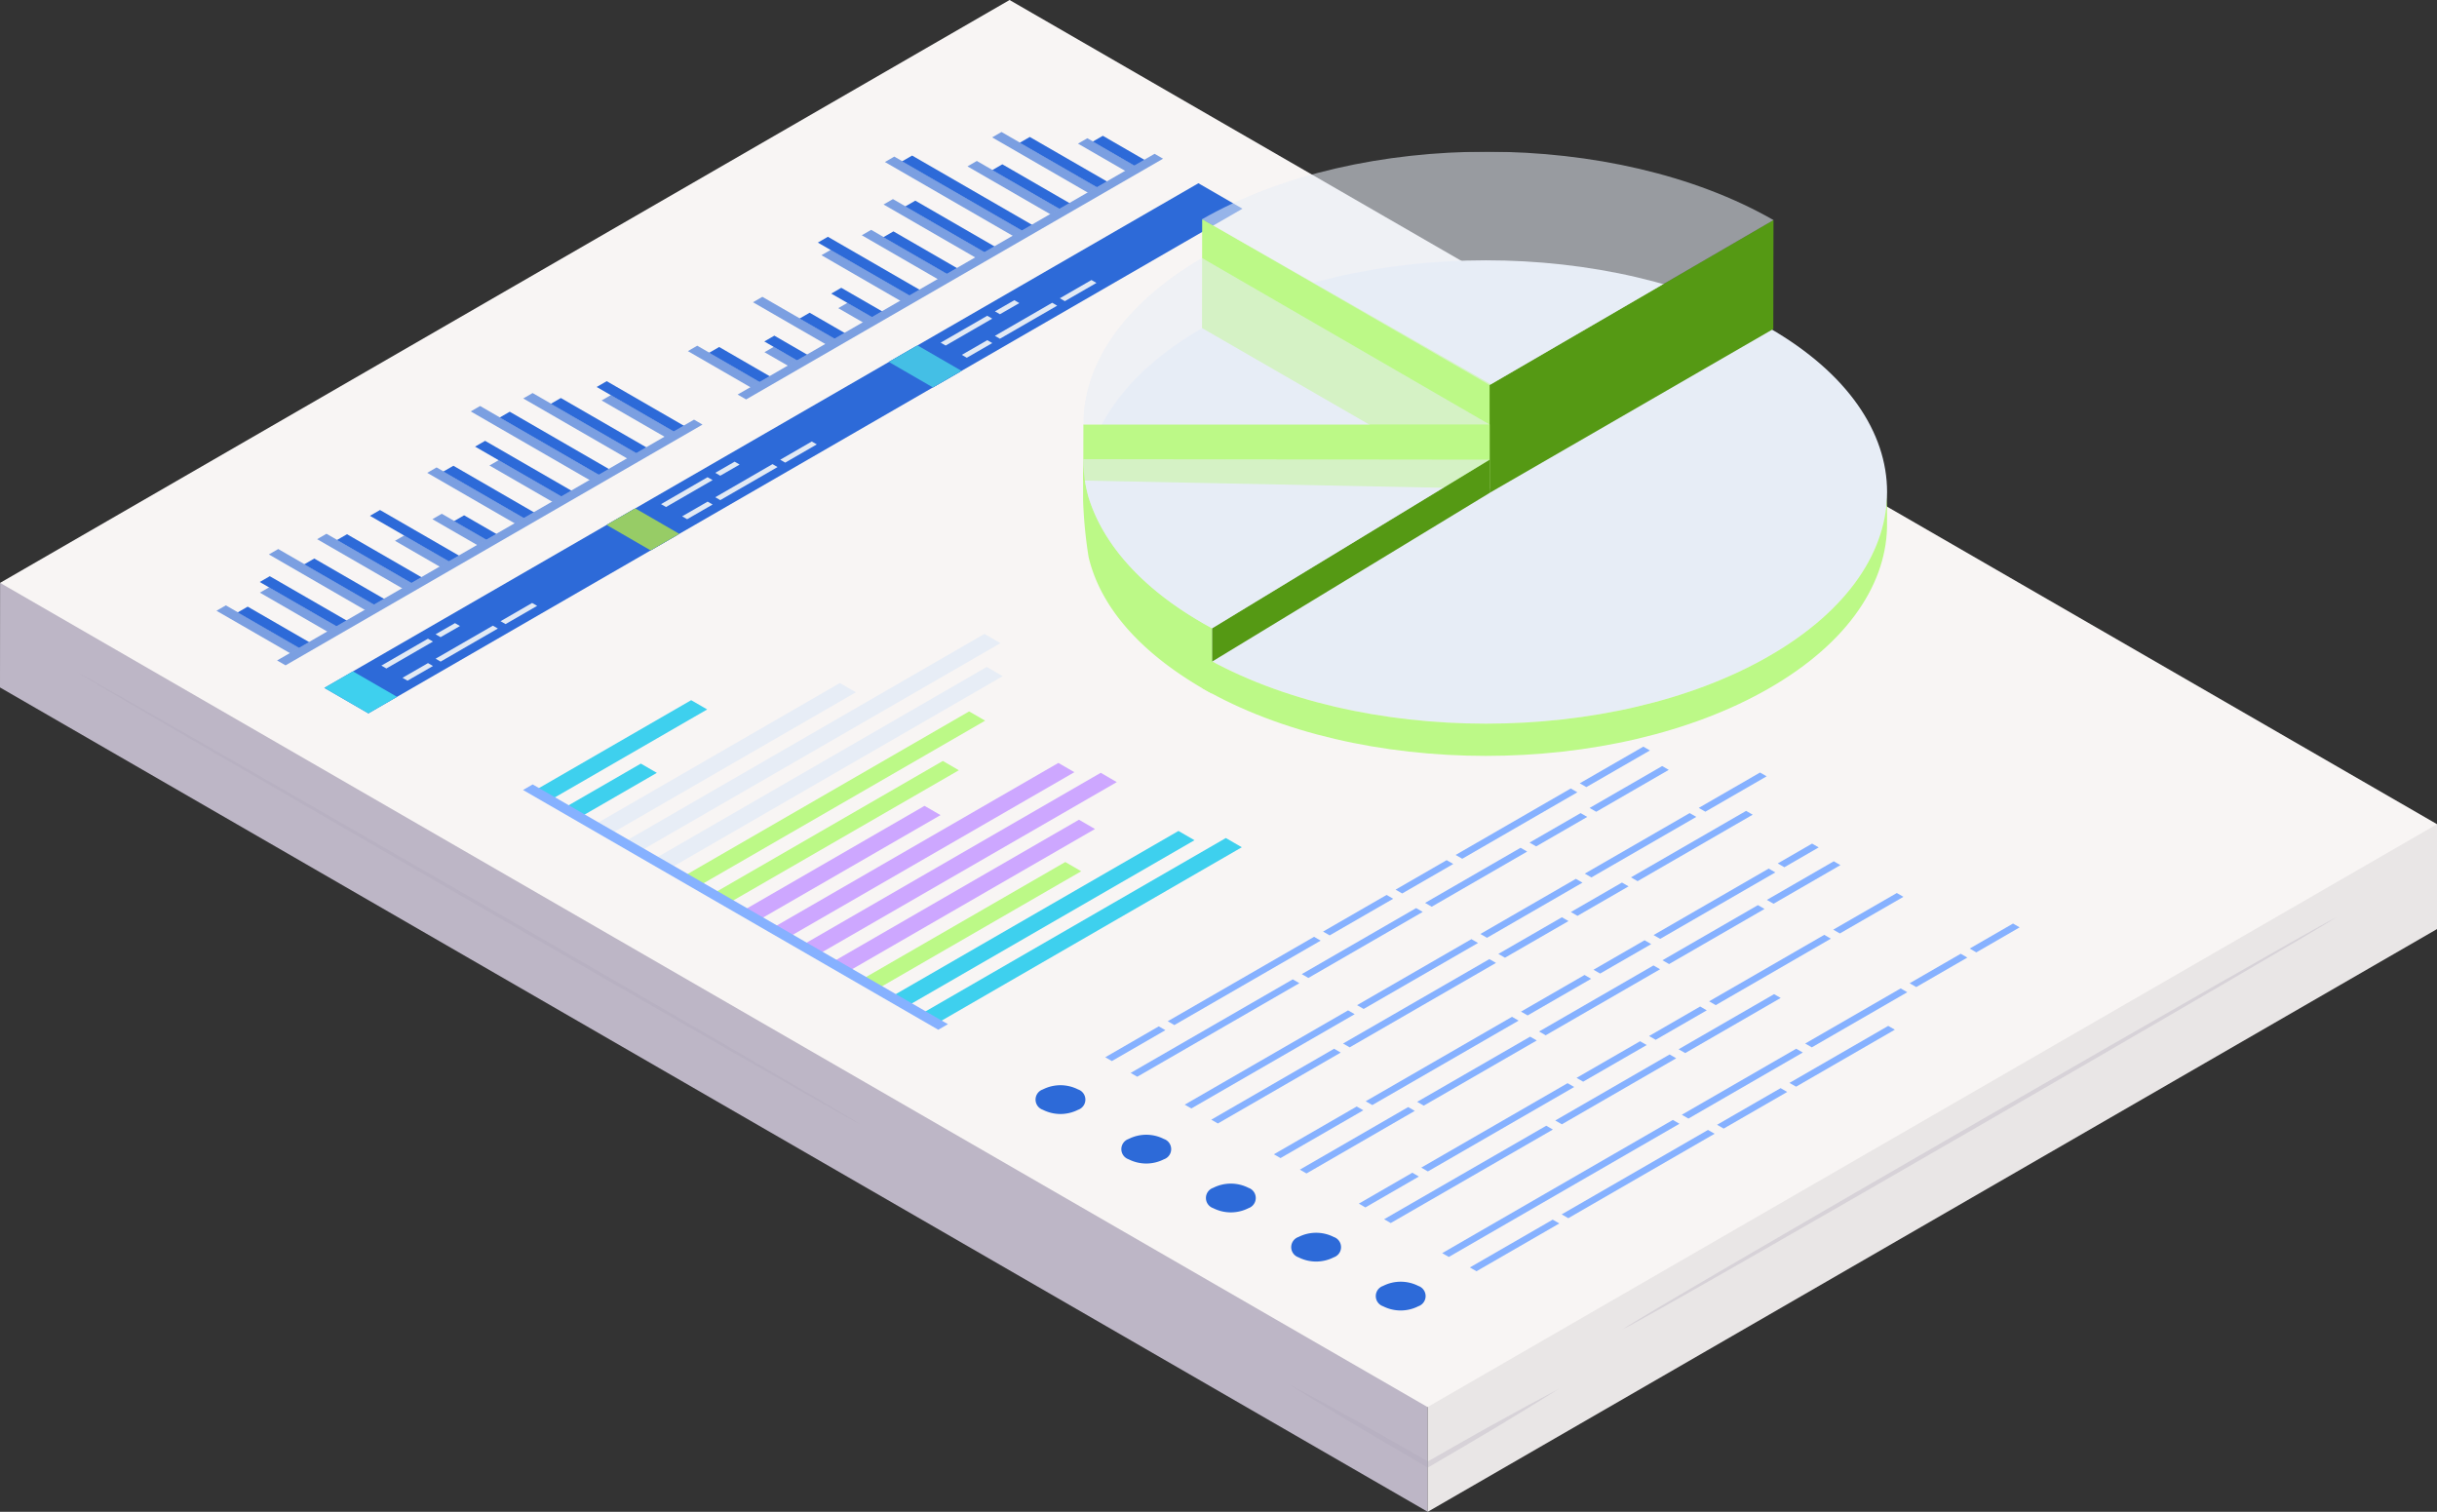 <svg xmlns="http://www.w3.org/2000/svg" xmlns:xlink="http://www.w3.org/1999/xlink" width="152.988" height="94.901" viewBox="0 0 152.988 94.901">
  <rect x="0" y="0" width="152.988" height="94.901" fill="#333333" stroke="none"/>
  <defs>
    <clipPath id="clip-path">
      <rect id="Rectángulo_350224" data-name="Rectángulo 350224" width="152.988" height="94.901" fill="none"/>
    </clipPath>
    <clipPath id="clip-path-3">
      <rect id="Rectángulo_350220" data-name="Rectángulo 350220" width="17.024" height="5.259" fill="none"/>
    </clipPath>
    <clipPath id="clip-path-4">
      <rect id="Rectángulo_350221" data-name="Rectángulo 350221" width="44.844" height="25.891" fill="none"/>
    </clipPath>
    <clipPath id="clip-path-5">
      <rect id="Rectángulo_350222" data-name="Rectángulo 350222" width="49.143" height="28.373" fill="none"/>
    </clipPath>
    <clipPath id="clip-path-6">
      <rect id="Rectángulo_350217" data-name="Rectángulo 350217" width="50.471" height="37.929" fill="none"/>
    </clipPath>
    <clipPath id="clip-path-8">
      <rect id="Rectángulo_350212" data-name="Rectángulo 350212" width="35.864" height="14.65" fill="none"/>
    </clipPath>
    <clipPath id="clip-path-9">
      <rect id="Rectángulo_350214" data-name="Rectángulo 350214" width="25.51" height="14.486" fill="none"/>
    </clipPath>
    <clipPath id="clip-path-10">
      <rect id="Rectángulo_350213" data-name="Rectángulo 350213" width="25.504" height="10.45" fill="none"/>
    </clipPath>
    <clipPath id="clip-path-11">
      <rect id="Rectángulo_350215" data-name="Rectángulo 350215" width="25.512" height="10.618" fill="none"/>
    </clipPath>
  </defs>
  <g id="Grupo_1018214" data-name="Grupo 1018214" transform="translate(-1223.006 -168.072)">
    <g id="Grupo_1017465" data-name="Grupo 1017465" transform="translate(1223.006 168.072)">
      <g id="Grupo_1017464" data-name="Grupo 1017464" clip-path="url(#clip-path)">
        <path id="Trazado_718522" data-name="Trazado 718522" d="M0,45.872,89.629,97.619V56.958L.006,39.307Z" transform="translate(0 -2.718)" fill="#bdb6c6"/>
        <path id="Trazado_718523" data-name="Trazado 718523" d="M96.288,58.084V98.745l63.36-36.58V55.582Z" transform="translate(-6.659 -3.844)" fill="#e9e6e6"/>
        <path id="Trazado_718524" data-name="Trazado 718524" d="M63.378,0,.006,36.589,89.617,88.326l51.057-29.478,12.315-7.111Z" transform="translate(0 0)" fill="#f8f5f4"/>
        <path id="Trazado_718525" data-name="Trazado 718525" d="M19.83,43.5l-.588.34L14.6,41.163l.588-.34Z" transform="translate(-1.01 -2.823)" fill="#7b9fe1"/>
        <path id="Trazado_718526" data-name="Trazado 718526" d="M20.545,43.154l-.63.364-3.887-2.244.63-.364Z" transform="translate(-1.108 -2.829)" fill="#2d6ad8"/>
        <path id="Trazado_718527" data-name="Trazado 718527" d="M22.38,42.064l-.588.34-4.265-2.463.588-.339Z" transform="translate(-1.212 -2.739)" fill="#7b9fe1"/>
        <path id="Trazado_718528" data-name="Trazado 718528" d="M23,41.657l-.63.364-4.853-2.8.63-.364Z" transform="translate(-1.211 -2.687)" fill="#2d6ad8"/>
        <path id="Trazado_718529" data-name="Trazado 718529" d="M24.779,40.525l-.588.34-6.058-3.5.588-.339Z" transform="translate(-1.254 -2.561)" fill="#7b9fe1"/>
        <path id="Trazado_718530" data-name="Trazado 718530" d="M25.56,40.214l-.63.364L20.518,38.03l.63-.364Z" transform="translate(-1.419 -2.605)" fill="#2d6ad8"/>
        <path id="Trazado_718531" data-name="Trazado 718531" d="M27.353,39.1l-.588.34-5.378-3.105.588-.34Z" transform="translate(-1.479 -2.489)" fill="#7b9fe1"/>
        <path id="Trazado_718532" data-name="Trazado 718532" d="M28.062,38.744l-.63.364-4.706-2.717.63-.364Z" transform="translate(-1.572 -2.492)" fill="#2d6ad8"/>
        <path id="Trazado_718533" data-name="Trazado 718533" d="M34.926,34.712l-.588.34-5.525-3.19.588-.34Z" transform="translate(-1.993 -2.18)" fill="#7b9fe1"/>
        <path id="Trazado_718534" data-name="Trazado 718534" d="M35.617,34.349l-.63.364L29.9,31.773l.63-.364Z" transform="translate(-2.068 -2.172)" fill="#2d6ad8"/>
        <path id="Trazado_718535" data-name="Trazado 718535" d="M37.57,33.32l-.588.34L33.01,31.367l.588-.34Z" transform="translate(-2.283 -2.146)" fill="#7b9fe1"/>
        <path id="Trazado_718536" data-name="Trazado 718536" d="M38.119,32.874l-.63.364L32.04,30.092l.63-.363Z" transform="translate(-2.216 -2.056)" fill="#2d6ad8"/>
        <path id="Trazado_718537" data-name="Trazado 718537" d="M39.835,31.709l-.588.34-7.5-4.33.588-.34Z" transform="translate(-2.196 -1.893)" fill="#7b9fe1"/>
        <path id="Trazado_718538" data-name="Trazado 718538" d="M40.586,31.38l-.63.364L33.7,28.129l.63-.364Z" transform="translate(-2.33 -1.92)" fill="#2d6ad8"/>
        <path id="Trazado_718539" data-name="Trazado 718539" d="M42.433,30.29l-.588.34L35.29,26.845l.588-.34Z" transform="translate(-2.441 -1.833)" fill="#7b9fe1"/>
        <path id="Trazado_718540" data-name="Trazado 718540" d="M43.178,29.957l-.63.364-5.4-3.117.63-.364Z" transform="translate(-2.569 -1.856)" fill="#2d6ad8"/>
        <path id="Trazado_718541" data-name="Trazado 718541" d="M45.152,28.94l-.588.34-3.991-2.3.588-.34Z" transform="translate(-2.806 -1.842)" fill="#7b9fe1"/>
        <path id="Trazado_718542" data-name="Trazado 718542" d="M45.745,28.52l-.63.364L40.241,26.07l.63-.364Z" transform="translate(-2.783 -1.778)" fill="#2d6ad8"/>
        <path id="Trazado_718543" data-name="Trazado 718543" d="M30.069,37.747l-.588.34-2.844-1.642.588-.34Z" transform="translate(-1.842 -2.497)" fill="#7b9fe1"/>
        <path id="Trazado_718544" data-name="Trazado 718544" d="M30.568,37.273l-.63.364-4.987-2.879.63-.364Z" transform="translate(-1.726 -2.379)" fill="#2d6ad8"/>
        <path id="Trazado_718545" data-name="Trazado 718545" d="M32.594,36.289l-.588.34-2.844-1.642.588-.34Z" transform="translate(-2.017 -2.396)" fill="#7b9fe1"/>
        <path id="Trazado_718546" data-name="Trazado 718546" d="M33.311,35.94l-.63.364-2.059-1.189.63-.364Z" transform="translate(-2.118 -2.403)" fill="#2d6ad8"/>
        <path id="Trazado_718547" data-name="Trazado 718547" d="M45.393,28.611,19.218,43.724l-.532-.307L44.861,28.3Z" transform="translate(-1.292 -1.958)" fill="#7b9fe1"/>
        <path id="Trazado_718548" data-name="Trazado 718548" d="M50.94,25.6l-.588.34-3.961-2.287.588-.34Z" transform="translate(-3.208 -1.612)" fill="#7b9fe1"/>
        <path id="Trazado_718549" data-name="Trazado 718549" d="M51.655,25.251l-.63.364-3.2-1.851.63-.364Z" transform="translate(-3.307 -1.618)" fill="#2d6ad8"/>
        <path id="Trazado_718550" data-name="Trazado 718550" d="M53.645,24.25l-.588.34-1.5-.864.588-.34Z" transform="translate(-3.566 -1.617)" fill="#7b9fe1"/>
        <path id="Trazado_718551" data-name="Trazado 718551" d="M54.261,23.843l-.63.364L51.546,23l.63-.364Z" transform="translate(-3.565 -1.566)" fill="#2d6ad8"/>
        <path id="Trazado_718552" data-name="Trazado 718552" d="M55.948,22.656,55.36,23l-4.577-2.643.588-.34Z" transform="translate(-3.512 -1.384)" fill="#7b9fe1"/>
        <path id="Trazado_718553" data-name="Trazado 718553" d="M56.782,22.375l-.63.364-2.225-1.285.63-.364Z" transform="translate(-3.73 -1.459)" fill="#2d6ad8"/>
        <path id="Trazado_718554" data-name="Trazado 718554" d="M58.7,21.328l-.588.34-1.58-.912.588-.34Z" transform="translate(-3.909 -1.412)" fill="#7b9fe1"/>
        <path id="Trazado_718555" data-name="Trazado 718555" d="M59.279,20.9l-.63.364L56.06,19.772l.63-.364Z" transform="translate(-3.877 -1.342)" fill="#2d6ad8"/>
        <path id="Trazado_718556" data-name="Trazado 718556" d="M65.966,16.769l-.588.34-5.789-3.343.588-.339Z" transform="translate(-4.121 -0.929)" fill="#7b9fe1"/>
        <path id="Trazado_718557" data-name="Trazado 718557" d="M66.683,16.42l-.63.364-5-2.889.63-.364Z" transform="translate(-4.222 -0.936)" fill="#2d6ad8"/>
        <path id="Trazado_718558" data-name="Trazado 718558" d="M68.326,15.212l-.588.34L59.68,10.9l.588-.34Z" transform="translate(-4.127 -0.73)" fill="#7b9fe1"/>
        <path id="Trazado_718559" data-name="Trazado 718559" d="M69.022,14.851l-.63.364-7.554-4.361.63-.364Z" transform="translate(-4.208 -0.725)" fill="#2d6ad8"/>
        <path id="Trazado_718560" data-name="Trazado 718560" d="M71.064,13.874l-.588.34-5.229-3.019.588-.34Z" transform="translate(-4.512 -0.751)" fill="#7b9fe1"/>
        <path id="Trazado_718561" data-name="Trazado 718561" d="M71.8,13.533l-.63.364-4.248-2.453.63-.364Z" transform="translate(-4.628 -0.766)" fill="#2d6ad8"/>
        <path id="Trazado_718562" data-name="Trazado 718562" d="M73.532,12.38l-.588.34-6.03-3.481L67.5,8.9Z" transform="translate(-4.628 -0.615)" fill="#7b9fe1"/>
        <path id="Trazado_718563" data-name="Trazado 718563" d="M74.277,12.047l-.63.364L68.773,9.6l.63-.364Z" transform="translate(-4.756 -0.639)" fill="#2d6ad8"/>
        <path id="Trazado_718564" data-name="Trazado 718564" d="M76.285,11.05l-.588.34L72.7,9.661l.588-.339Z" transform="translate(-5.028 -0.645)" fill="#7b9fe1"/>
        <path id="Trazado_718565" data-name="Trazado 718565" d="M76.97,10.683l-.63.364L73.7,9.521l.63-.364Z" transform="translate(-5.097 -0.633)" fill="#2d6ad8"/>
        <path id="Trazado_718566" data-name="Trazado 718566" d="M60.969,19.723l-.588.34L55.4,17.185l.588-.34Z" transform="translate(-3.831 -1.165)" fill="#7b9fe1"/>
        <path id="Trazado_718567" data-name="Trazado 718567" d="M61.569,19.306l-.63.364-5.781-3.338.63-.364Z" transform="translate(-3.815 -1.104)" fill="#2d6ad8"/>
        <path id="Trazado_718568" data-name="Trazado 718568" d="M63.508,18.272l-.588.34-4.8-2.772.588-.34Z" transform="translate(-4.019 -1.072)" fill="#7b9fe1"/>
        <path id="Trazado_718569" data-name="Trazado 718569" d="M64.225,17.924l-.63.364-4.018-2.32.631-.364Z" transform="translate(-4.12 -1.079)" fill="#2d6ad8"/>
        <path id="Trazado_718570" data-name="Trazado 718570" d="M76.453,10.679,50.279,25.791l-.532-.307L75.921,10.372Z" transform="translate(-3.44 -0.717)" fill="#7b9fe1"/>
        <path id="Trazado_718571" data-name="Trazado 718571" d="M44.072,35.936,24.64,47.156l-2.766-1.6L41.306,34.339Z" transform="translate(-1.513 -2.375)" fill="#2d6ad8"/>
        <path id="Trazado_718572" data-name="Trazado 718572" d="M26.438,46.874l-1.8,1.038-2.766-1.6,1.8-1.037Z" transform="translate(-1.513 -3.131)" fill="#3ed0ee"/>
        <path id="Trazado_718573" data-name="Trazado 718573" d="M63.108,24.945,43.677,36.165l-2.766-1.6L60.342,23.349Z" transform="translate(-2.829 -1.615)" fill="#2d6ad8"/>
        <path id="Trazado_718574" data-name="Trazado 718574" d="M45.474,35.883l-1.8,1.038-2.766-1.6,1.8-1.038Z" transform="translate(-2.829 -2.371)" fill="#97cc66"/>
        <path id="Trazado_718575" data-name="Trazado 718575" d="M82.144,13.955,62.712,25.174l-2.766-1.6L79.379,12.358Z" transform="translate(-4.146 -0.855)" fill="#2d6ad8"/>
        <path id="Trazado_718576" data-name="Trazado 718576" d="M64.51,24.892l-1.8,1.038-2.766-1.6,1.8-1.038Z" transform="translate(-4.146 -1.611)" fill="#44bfe5"/>
        <path id="Trazado_718577" data-name="Trazado 718577" d="M66.679,21.475l-2.925,1.689-.314-.181,2.925-1.689Z" transform="translate(-4.388 -1.473)" fill="#e1e9f4"/>
        <path id="Trazado_718578" data-name="Trazado 718578" d="M67.1,20.945l.314.181,1.216-.7-.313-.181Z" transform="translate(-4.64 -1.4)" fill="#e1e9f4"/>
        <path id="Trazado_718579" data-name="Trazado 718579" d="M66.779,23.122l-1.6.922-.313-.181,1.6-.922Z" transform="translate(-4.486 -1.587)" fill="#e1e9f4"/>
        <path id="Trazado_718580" data-name="Trazado 718580" d="M71.008,20.6l-3.595,2.076-.314-.182,3.595-2.076Z" transform="translate(-4.641 -1.412)" fill="#e1e9f4"/>
        <path id="Trazado_718581" data-name="Trazado 718581" d="M73.776,19.066l-1.983,1.145-.314-.182,1.983-1.145Z" transform="translate(-4.944 -1.306)" fill="#e1e9f4"/>
        <path id="Trazado_718582" data-name="Trazado 718582" d="M47.819,32.364l-2.925,1.689-.314-.181L47.5,32.183Z" transform="translate(-3.083 -2.226)" fill="#e1e9f4"/>
        <path id="Trazado_718583" data-name="Trazado 718583" d="M48.237,31.834l.314.181,1.217-.7-.314-.181Z" transform="translate(-3.336 -2.153)" fill="#e1e9f4"/>
        <path id="Trazado_718584" data-name="Trazado 718584" d="M47.919,34.011l-1.6.922-.314-.181,1.6-.923Z" transform="translate(-3.182 -2.34)" fill="#e1e9f4"/>
        <path id="Trazado_718585" data-name="Trazado 718585" d="M52.148,31.484,48.553,33.56l-.314-.182L51.834,31.3Z" transform="translate(-3.336 -2.165)" fill="#e1e9f4"/>
        <path id="Trazado_718586" data-name="Trazado 718586" d="M54.916,29.955,52.933,31.1l-.314-.182L54.6,29.774Z" transform="translate(-3.639 -2.059)" fill="#e1e9f4"/>
        <path id="Trazado_718587" data-name="Trazado 718587" d="M28.959,43.253l-2.925,1.689-.314-.181,2.925-1.689Z" transform="translate(-1.779 -2.979)" fill="#e1e9f4"/>
        <path id="Trazado_718588" data-name="Trazado 718588" d="M29.377,42.722l.314.181,1.217-.7-.313-.181Z" transform="translate(-2.032 -2.906)" fill="#e1e9f4"/>
        <path id="Trazado_718589" data-name="Trazado 718589" d="M29.059,44.9l-1.6.922-.314-.181,1.6-.922Z" transform="translate(-1.877 -3.093)" fill="#e1e9f4"/>
        <path id="Trazado_718590" data-name="Trazado 718590" d="M33.288,42.373l-3.595,2.076-.314-.182,3.595-2.075Z" transform="translate(-2.032 -2.918)" fill="#e1e9f4"/>
        <path id="Trazado_718591" data-name="Trazado 718591" d="M36.056,40.844l-1.983,1.145-.314-.182,1.983-1.145Z" transform="translate(-2.335 -2.812)" fill="#e1e9f4"/>
        <path id="Trazado_718592" data-name="Trazado 718592" d="M46.893,47.8l-9.766,5.639-1.005-.581,9.766-5.639Z" transform="translate(-2.498 -3.266)" fill="#3ed0ee"/>
        <path id="Trazado_718593" data-name="Trazado 718593" d="M43.872,52.076l-4.74,2.737-1.005-.581,4.74-2.737Z" transform="translate(-2.637 -3.561)" fill="#3ed0ee"/>
        <path id="Trazado_718594" data-name="Trazado 718594" d="M56.506,46.642,41.139,55.515l-1.005-.581L55.5,46.062Z" transform="translate(-2.776 -3.186)" fill="#e7edf6"/>
        <path id="Trazado_718595" data-name="Trazado 718595" d="M65.719,43.329,43.144,56.363l-1.005-.58L64.714,42.749Z" transform="translate(-2.914 -2.956)" fill="#e7edf6"/>
        <path id="Trazado_718596" data-name="Trazado 718596" d="M66,45.556,45.149,57.6l-1.005-.58L65,44.976Z" transform="translate(-3.053 -3.11)" fill="#e7edf6"/>
        <path id="Trazado_718597" data-name="Trazado 718597" d="M65.037,48.557,47.156,58.881,46.151,58.3,64.031,47.976Z" transform="translate(-3.192 -3.318)" fill="#bcf987"/>
        <path id="Trazado_718598" data-name="Trazado 718598" d="M63.524,51.9,49.162,60.19l-1.005-.58,14.362-8.293Z" transform="translate(-3.33 -3.549)" fill="#bcf987"/>
        <path id="Trazado_718599" data-name="Trazado 718599" d="M62.513,54.926l-11.346,6.55-1.005-.58,11.346-6.551Z" transform="translate(-3.469 -3.759)" fill="#cda7ff"/>
        <path id="Trazado_718600" data-name="Trazado 718600" d="M71.054,52.031,53.173,62.355l-1.006-.581L70.049,51.45Z" transform="translate(-3.608 -3.558)" fill="#cda7ff"/>
        <path id="Trazado_718601" data-name="Trazado 718601" d="M73.855,52.7,55.179,63.479,54.174,62.9,72.849,52.115Z" transform="translate(-3.747 -3.604)" fill="#cda7ff"/>
        <path id="Trazado_718602" data-name="Trazado 718602" d="M72.624,55.862,57.185,64.775l-1.006-.58,15.44-8.915Z" transform="translate(-3.885 -3.823)" fill="#cda7ff"/>
        <path id="Trazado_718603" data-name="Trazado 718603" d="M71.9,58.712,59.19,66.051l-1.005-.581L70.9,58.132Z" transform="translate(-4.024 -4.02)" fill="#bcf987"/>
        <path id="Trazado_718604" data-name="Trazado 718604" d="M79.149,56.619,61.2,66.984,60.19,66.4,78.144,56.038Z" transform="translate(-4.163 -3.876)" fill="#3ed0ee"/>
        <path id="Trazado_718605" data-name="Trazado 718605" d="M82.258,57.093,63.2,68.1,62.2,67.514l19.056-11Z" transform="translate(-4.301 -3.908)" fill="#3ed0ee"/>
        <path id="Trazado_718606" data-name="Trazado 718606" d="M61.948,67.95l-.606.35L35.275,53.249l.606-.349Z" transform="translate(-2.44 -3.659)" fill="#86b1ff"/>
        <g id="Grupo_1017463" data-name="Grupo 1017463" transform="translate(0 0)">
          <g id="Grupo_1017462" data-name="Grupo 1017462" clip-path="url(#clip-path)">
            <path id="Trazado_718607" data-name="Trazado 718607" d="M72.509,73.449a.674.674,0,0,1,0,1.277,2.443,2.443,0,0,1-2.212,0,.674.674,0,0,1,0-1.277,2.443,2.443,0,0,1,2.212,0" transform="translate(-4.83 -5.061)" fill="#2d6ad8"/>
            <path id="Trazado_718608" data-name="Trazado 718608" d="M78.295,76.789a.674.674,0,0,1,0,1.277,2.443,2.443,0,0,1-2.212,0,.674.674,0,0,1,0-1.277,2.443,2.443,0,0,1,2.212,0" transform="translate(-5.23 -5.292)" fill="#2d6ad8"/>
            <path id="Trazado_718609" data-name="Trazado 718609" d="M84,80.084a.674.674,0,0,1,0,1.277,2.443,2.443,0,0,1-2.212,0,.674.674,0,0,1,0-1.277,2.443,2.443,0,0,1,2.212,0" transform="translate(-5.625 -5.52)" fill="#2d6ad8"/>
            <path id="Trazado_718610" data-name="Trazado 718610" d="M89.751,83.4a.674.674,0,0,1,0,1.277,2.443,2.443,0,0,1-2.212,0,.674.674,0,0,1,0-1.277,2.443,2.443,0,0,1,2.212,0" transform="translate(-6.022 -5.75)" fill="#2d6ad8"/>
            <path id="Trazado_718611" data-name="Trazado 718611" d="M95.455,86.7a.674.674,0,0,1,0,1.277,2.443,2.443,0,0,1-2.212,0,.674.674,0,0,1,0-1.277,2.443,2.443,0,0,1,2.212,0" transform="translate(-6.417 -5.978)" fill="#2d6ad8"/>
            <path id="Trazado_718612" data-name="Trazado 718612" d="M101.591,56.614l3.206-1.851-.415-.24-3.206,1.851Zm-14.3,8.257,7.18-4.145-.415-.24-7.18,4.145ZM95.033,60.4l5.994-3.461-.415-.239-5.994,3.46Zm-8.308,4.8-.415-.24L76.133,70.833l.415.24Zm18.635-10.76,4.556-2.631-.415-.239-4.556,2.63ZM74.955,70.089l3.359-1.939-.415-.24L74.54,69.85Zm29.372-17.437.415.239,3.991-2.3-.415-.239Zm-7.376,4.738,7.227-4.173-.415-.239-7.228,4.172ZM93.18,59.568l3.207-1.851-.415-.24-3.207,1.851ZM88.627,62.2l3.989-2.3-.415-.239-3.989,2.3Zm-9.749,5.629,9.185-5.3-.415-.24-9.185,5.3Z" transform="translate(-5.155 -3.482)" fill="#86b1ff"/>
            <path id="Trazado_718613" data-name="Trazado 718613" d="M98.461,62.231l.415.24,5.994-3.461-.415-.239Zm-.149.566-.415-.24L90.718,66.7l.415.239Zm1.277.686.415.239,3.988-2.3-.415-.239Zm4.552-2.629.415.24,3.207-1.851-.415-.24Zm11-6.349-7.227,4.172.415.24,7.227-4.173ZM89.692,69.677l-.415-.24-7.711,4.452.415.239ZM111.6,54.643l-6.586,3.8.415.239,6.586-3.8ZM90.569,67.268l-.415-.24L79.9,72.946l.415.239Zm21.6-12.951.415.239,3.848-2.221-.415-.239ZM99.44,64.048l-.415-.239-9.186,5.3.416.24Z" transform="translate(-5.526 -3.603)" fill="#86b1ff"/>
            <path id="Trazado_718614" data-name="Trazado 718614" d="M101.426,67.437l.415.24,3.989-2.3-.415-.24Zm.989,1.811L102,69.009,94.908,73.1l.415.239Zm6.77-6.291-3.207,1.851.415.24L109.6,63.2Zm.564-.326.415.239,7.228-4.172-.416-.24Zm7.53-1.966,4.2-2.424L121.062,58l-4.2,2.423ZM91.528,73.631l-.415-.239-5.2,3,.416.239Zm9.334-5.868-9.185,5.3.415.239,9.185-5.3Zm1.7.921.414.239,7.181-4.145-.415-.24ZM116.3,60.752l-5.993,3.46.415.24,5.993-3.46Zm3.4-3.863-2.156,1.245.416.24,2.155-1.245ZM94.759,73.668l-.415-.239-6.8,3.928.415.239Z" transform="translate(-5.942 -3.934)" fill="#86b1ff"/>
            <path id="Trazado_718615" data-name="Trazado 718615" d="M104.386,74.742l7.18-4.145-.415-.24-7.18,4.145Zm7.744-4.471,5.994-3.461-.415-.239-5.994,3.46Zm-8.308,4.8-.415-.24L93.229,80.7l.415.24ZM92.051,79.96l3.359-1.939L95,77.781l-3.359,1.94Zm29.372-17.437.415.239,3.991-2.3-.415-.239Zm-7.377,4.738,7.228-4.173-.415-.239-7.228,4.172Zm-3.77,2.177,3.207-1.851-.415-.24L109.861,69.2Zm-4.553,2.628,3.989-2.3-.415-.239-3.989,2.3ZM95.975,77.7l9.185-5.3-.415-.24-9.185,5.3Z" transform="translate(-6.337 -4.165)" fill="#86b1ff"/>
            <path id="Trazado_718616" data-name="Trazado 718616" d="M121.745,70.116l.415.24,5.994-3.461-.415-.239Z" transform="translate(-8.42 -4.61)" fill="#86b1ff"/>
            <path id="Trazado_718617" data-name="Trazado 718617" d="M115.8,75.681l.415.24,3.989-2.3-.415-.24Z" transform="translate(-8.008 -5.075)" fill="#86b1ff"/>
            <path id="Trazado_718618" data-name="Trazado 718618" d="M120.605,70.723l-7.181,4.145.415.24,7.18-4.146Z" transform="translate(-7.844 -4.891)" fill="#86b1ff"/>
            <path id="Trazado_718619" data-name="Trazado 718619" d="M126.884,69.184l-6.2,3.579L121.1,73l6.2-3.578Z" transform="translate(-8.347 -4.785)" fill="#86b1ff"/>
            <path id="Trazado_718620" data-name="Trazado 718620" d="M112.159,75.766l-.415-.24-14.48,8.361.415.239Z" transform="translate(-6.727 -5.223)" fill="#86b1ff"/>
            <path id="Trazado_718621" data-name="Trazado 718621" d="M128.789,66.169l.415.24,3.207-1.851-.415-.24Z" transform="translate(-8.907 -4.448)" fill="#86b1ff"/>
            <path id="Trazado_718622" data-name="Trazado 718622" d="M104.745,82.489l-.415-.239-5.2,3,.415.239Z" transform="translate(-6.856 -5.688)" fill="#86b1ff"/>
            <path id="Trazado_718623" data-name="Trazado 718623" d="M114.507,76.2l-9.185,5.3.415.24,9.185-5.3Z" transform="translate(-7.284 -5.27)" fill="#86b1ff"/>
            <path id="Trazado_718624" data-name="Trazado 718624" d="M132.84,63.851l.415.24,2.72-1.57-.415-.24Z" transform="translate(-9.187 -4.307)" fill="#86b1ff"/>
            <g id="Grupo_1017455" data-name="Grupo 1017455" transform="translate(80.864 86.865)" opacity="0.3" style="mix-blend-mode: multiply;isolation: isolate">
              <g id="Grupo_1017454" data-name="Grupo 1017454">
                <g id="Grupo_1017453" data-name="Grupo 1017453" clip-path="url(#clip-path-3)">
                  <path id="Trazado_718625" data-name="Trazado 718625" d="M99.706,95.892c-1.363.752-2.708,1.533-4.062,2.3-1.437-.822-2.874-1.646-4.32-2.455q-2.21-1.236-4.452-2.417,2.145,1.35,4.32,2.647c1.45.864,2.91,1.713,4.368,2.563l.085.049.084-.049c1.367-.807,2.745-1.6,4.105-2.416s2.716-1.647,4.061-2.492q-2.107,1.113-4.189,2.271" transform="translate(-86.872 -93.319)" fill="#aca5b7"/>
                </g>
              </g>
            </g>
            <g id="Grupo_1017458" data-name="Grupo 1017458" transform="translate(101.854 57.562)" opacity="0.3" style="mix-blend-mode: multiply;isolation: isolate">
              <g id="Grupo_1017457" data-name="Grupo 1017457">
                <g id="Grupo_1017456" data-name="Grupo 1017456" clip-path="url(#clip-path-4)">
                  <path id="Trazado_718626" data-name="Trazado 718626" d="M109.422,87.729c2.179-1.026,43.352-24.855,44.844-25.891-1.65.778-42.875,24.522-44.844,25.891" transform="translate(-109.422 -61.838)" fill="#aca5b7"/>
                </g>
              </g>
            </g>
            <g id="Grupo_1017461" data-name="Grupo 1017461" transform="translate(4.843 42.194)" opacity="0.3" style="mix-blend-mode: multiply;isolation: isolate">
              <g id="Grupo_1017460" data-name="Grupo 1017460">
                <g id="Grupo_1017459" data-name="Grupo 1017459" clip-path="url(#clip-path-5)">
                  <path id="Trazado_718627" data-name="Trazado 718627" d="M54.347,73.7C52.585,72.873,6.41,46.167,5.2,45.329,6.538,45.958,52.754,72.6,54.347,73.7" transform="translate(-5.203 -45.329)" fill="#aca5b7"/>
                </g>
              </g>
            </g>
          </g>
        </g>
      </g>
    </g>
    <g id="Grupo_1017466" data-name="Grupo 1017466" transform="translate(1291 177.594)">
      <g id="Grupo_1017446" data-name="Grupo 1017446" clip-path="url(#clip-path-6)">
        <g id="Grupo_1017445" data-name="Grupo 1017445" transform="translate(0 0)">
          <g id="Grupo_1017444" data-name="Grupo 1017444" clip-path="url(#clip-path-6)">
            <path id="Trazado_718466" data-name="Trazado 718466" d="M43.083,30.847c-9.837,5.68-25.787,5.68-35.625,0s-9.837-14.889,0-20.568,25.787-5.679,35.625,0,9.836,14.889,0,20.568" transform="translate(0.011 0.799)" fill="#e7edf6"/>
            <path id="Trazado_718467" data-name="Trazado 718467" d="M42.218,29.157c-9.837,5.68-25.787,5.68-35.625,0v2.023c9.837,5.68,25.787,5.68,35.625,0,4.976-2.874,7.436-6.652,7.376-10.418V18.739c.06,3.767-2.4,7.545-7.376,10.418" transform="translate(0.876 2.488)" fill="#bcf987"/>
            <path id="Trazado_718468" data-name="Trazado 718468" d="M24.79,14.139l-.152,6.466-.433.136L6.59,10.575,6.6,3.738Z" transform="translate(0.875 0.496)" fill="#bcf987"/>
            <path id="Trazado_718469" data-name="Trazado 718469" d="M22.527,14.146v6.769L40.337,10.627l.012-6.838Z" transform="translate(2.992 0.503)" fill="#559914"/>
            <g id="Grupo_1017434" data-name="Grupo 1017434" transform="translate(7.478 0)" opacity="0.56">
              <g id="Grupo_1017433" data-name="Grupo 1017433" transform="translate(0 0)">
                <g id="Grupo_1017432" data-name="Grupo 1017432" clip-path="url(#clip-path-8)">
                  <path id="Trazado_718470" data-name="Trazado 718470" d="M42.465,4.292,24.642,14.649,6.6,4.234c9.929-5.664,25.915-5.646,35.864.058" transform="translate(-6.601 0)" fill="#e7edf6"/>
                </g>
              </g>
            </g>
            <g id="Grupo_1017440" data-name="Grupo 1017440" transform="translate(0.01 6.672)">
              <g id="Grupo_1017439" data-name="Grupo 1017439">
                <g id="Grupo_1017438" data-name="Grupo 1017438" clip-path="url(#clip-path-9)">
                  <path id="Trazado_718471" data-name="Trazado 718471" d="M.018,15.115.009,18.639l25.511.512,0-4.036Z" transform="translate(-0.009 -4.665)" fill="#bcf987"/>
                  <g id="Grupo_1017437" data-name="Grupo 1017437" transform="translate(0.004)" opacity="0.56">
                    <g id="Grupo_1017436" data-name="Grupo 1017436">
                      <g id="Grupo_1017435" data-name="Grupo 1017435" clip-path="url(#clip-path-10)">
                        <path id="Trazado_718472" data-name="Trazado 718472" d="M7.461,5.89C2.511,8.787.015,12.558.013,16.34h25.5Z" transform="translate(-0.013 -5.89)" fill="#e7edf6"/>
                      </g>
                    </g>
                  </g>
                </g>
              </g>
            </g>
            <path id="Trazado_718473" data-name="Trazado 718473" d="M7.439,27.285C3.871,25.225,1.316,22.538.35,19.457A8.715,8.715,0,0,1,.011,17.04L0,17.653a28.545,28.545,0,0,0,.347,5.539s.033.138.033.134c.778,3.033,3.184,5.831,7.226,8.164.162.093.329.181.494.271l0-4.105q-.338-.182-.666-.37" transform="translate(0 2.263)" fill="#bcf987"/>
            <path id="Trazado_718474" data-name="Trazado 718474" d="M24.572,17.066l0,2.087L7.152,29.74l0-2.088Z" transform="translate(0.95 2.266)" fill="#559914"/>
            <g id="Grupo_1017443" data-name="Grupo 1017443" transform="translate(0.01 19.3)" opacity="0.56">
              <g id="Grupo_1017442" data-name="Grupo 1017442">
                <g id="Grupo_1017441" data-name="Grupo 1017441" clip-path="url(#clip-path-11)">
                  <path id="Trazado_718475" data-name="Trazado 718475" d="M25.521,17.07,8.1,27.656q-.338-.182-.666-.37C3.871,25.225,1.316,22.538.349,19.458a8.844,8.844,0,0,1-.34-2.42Z" transform="translate(-0.009 -17.038)" fill="#e7edf6"/>
                </g>
              </g>
            </g>
          </g>
        </g>
      </g>
    </g>
  </g>
</svg>
